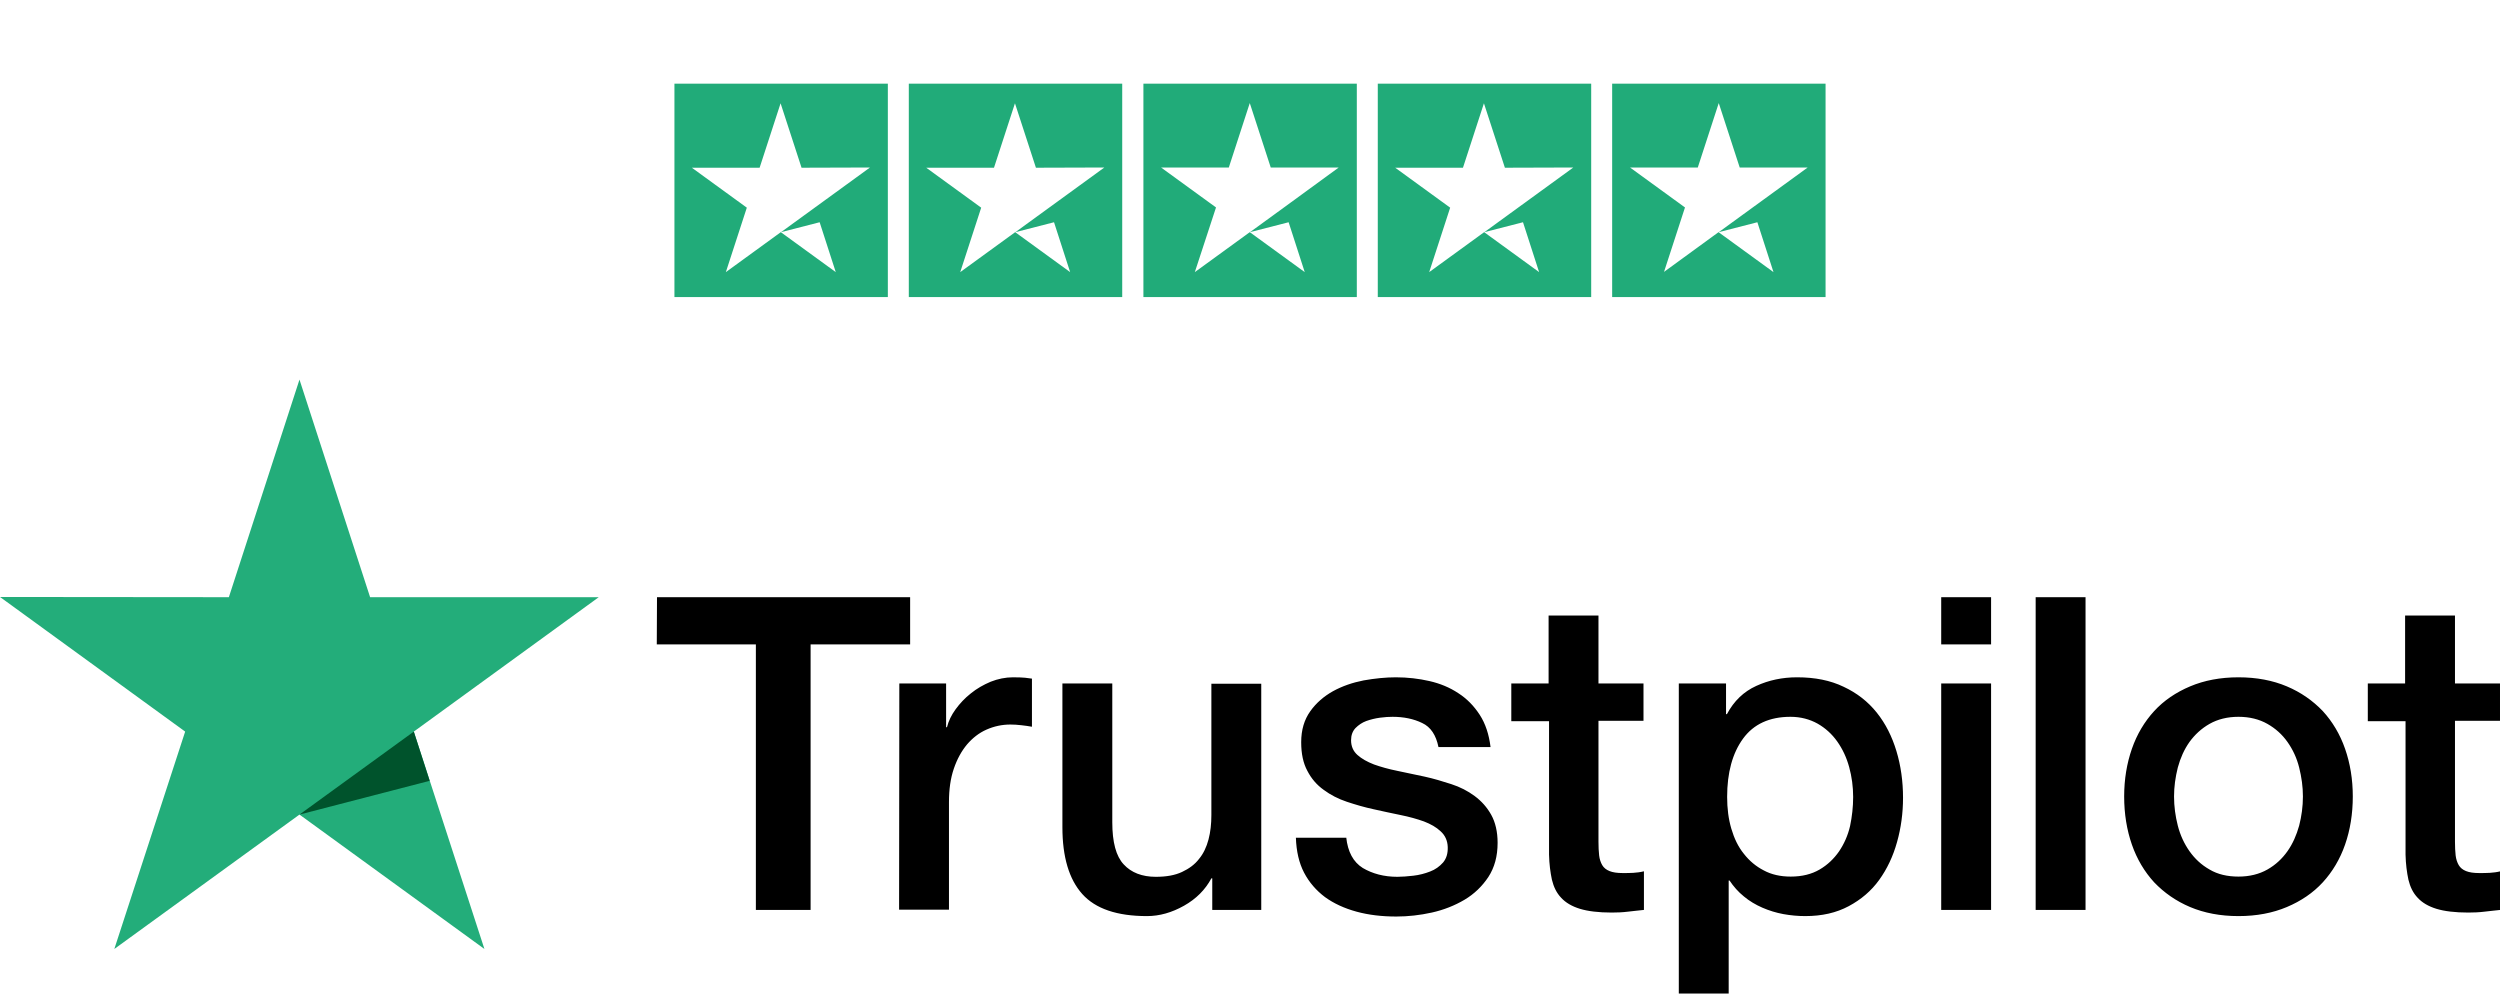 <?xml version="1.0" encoding="utf-8"?>
<!-- Generator: Adobe Illustrator 26.3.1, SVG Export Plug-In . SVG Version: 6.00 Build 0)  -->
<svg version="1.1" xmlns="http://www.w3.org/2000/svg" xmlns:xlink="http://www.w3.org/1999/xlink" x="0px" y="0px"
	 viewBox="0 0 1132.8 450.2" style="enable-background:new 0 0 1132.8 450.2;" xml:space="preserve">
<style type="text/css">
	.st0{display:none;}
	.st1{fill:#23AD7A;}
	.st2{fill:#00532C;}
	.st3{fill:#21AB79;}
</style>
<g id="Layer_1">
	<g id="Type">
		<path d="M297.7,270.6h114.7V292h-45.1v120.3h-24.8V292h-44.9L297.7,270.6L297.7,270.6z M407.5,309.7h21.2v19.8h0.4
			c0.7-2.8,2-5.5,3.9-8.1s4.2-5.1,6.9-7.2c2.7-2.2,5.7-3.9,9-5.3c3.3-1.3,6.7-2,10.1-2c2.6,0,4.5,0.1,5.5,0.2c1,0.1,2,0.3,3.1,0.4
			v21.8c-1.6-0.3-3.2-0.5-4.9-0.7c-1.7-0.2-3.3-0.3-4.9-0.3c-3.8,0-7.4,0.8-10.8,2.3s-6.3,3.8-8.8,6.7c-2.5,3-4.5,6.6-6,11
			s-2.2,9.4-2.2,15.1v48.8h-22.6L407.5,309.7L407.5,309.7z M571.5,412.3h-22.2V398h-0.4c-2.8,5.2-6.9,9.3-12.4,12.4
			s-11.1,4.7-16.8,4.7c-13.5,0-23.3-3.3-29.3-10c-6-6.7-9-16.8-9-30.3v-65.1H504v62.9c0,9,1.7,15.4,5.2,19.1
			c3.4,3.7,8.3,5.6,14.5,5.6c4.8,0,8.7-0.7,11.9-2.2s5.8-3.4,7.7-5.9c2-2.4,3.4-5.4,4.3-8.8c0.9-3.4,1.3-7.1,1.3-11.1v-59.5h22.6
			V412.3z M610,379.4c0.7,6.6,3.2,11.2,7.5,13.9c4.4,2.6,9.6,4,15.7,4c2.1,0,4.5-0.2,7.2-0.5s5.3-1,7.6-1.9c2.4-0.9,4.3-2.3,5.9-4.1
			c1.5-1.8,2.2-4.1,2.1-7c-0.1-2.9-1.2-5.3-3.2-7.1c-2-1.9-4.5-3.3-7.6-4.5c-3.1-1.1-6.6-2.1-10.6-2.9s-8-1.7-12.1-2.6
			c-4.2-0.9-8.3-2.1-12.2-3.4s-7.4-3.1-10.5-5.4c-3.1-2.2-5.6-5.1-7.4-8.6c-1.9-3.5-2.8-7.8-2.8-13c0-5.6,1.4-10.2,4.1-14
			c2.7-3.8,6.2-6.8,10.3-9.1c4.2-2.3,8.8-3.9,13.9-4.9c5.1-0.9,10-1.4,14.6-1.4c5.3,0,10.4,0.6,15.2,1.7c4.8,1.1,9.2,2.9,13.1,5.5
			c3.9,2.5,7.1,5.8,9.7,9.8c2.6,4,4.2,8.9,4.9,14.6h-23.6c-1.1-5.4-3.5-9.1-7.4-10.9c-3.9-1.9-8.4-2.8-13.4-2.8
			c-1.6,0-3.5,0.1-5.7,0.4s-4.2,0.8-6.2,1.5c-1.9,0.7-3.5,1.8-4.9,3.2c-1.3,1.4-2,3.2-2,5.5c0,2.8,1,5,2.9,6.7
			c1.9,1.7,4.4,3.1,7.5,4.3c3.1,1.1,6.6,2.1,10.6,2.9s8.1,1.7,12.3,2.6c4.1,0.9,8.1,2.1,12.1,3.4s7.5,3.1,10.6,5.4
			c3.1,2.3,5.6,5.1,7.5,8.5s2.9,7.7,2.9,12.7c0,6.1-1.4,11.2-4.2,15.5c-2.8,4.2-6.4,7.7-10.8,10.3c-4.4,2.6-9.4,4.6-14.8,5.8
			c-5.4,1.2-10.8,1.8-16.1,1.8c-6.5,0-12.5-0.7-18-2.2s-10.3-3.7-14.3-6.6c-4-3-7.2-6.7-9.5-11.1c-2.3-4.4-3.5-9.7-3.7-15.8H610
			V379.4z M684.6,309.7h17.1v-30.8h22.6v30.8h20.4v16.9h-20.4v54.8c0,2.4,0.1,4.4,0.3,6.2c0.2,1.7,0.7,3.2,1.4,4.4
			c0.7,1.2,1.8,2.1,3.3,2.7s3.4,0.9,6,0.9c1.6,0,3.2,0,4.8-0.1s3.2-0.3,4.8-0.7v17.5c-2.5,0.3-5,0.5-7.3,0.8
			c-2.4,0.3-4.8,0.4-7.3,0.4c-6,0-10.8-0.6-14.4-1.7c-3.6-1.1-6.5-2.8-8.5-5c-2.1-2.2-3.4-4.9-4.2-8.2c-0.7-3.3-1.2-7.1-1.3-11.3
			v-60.5h-17.1v-17.1H684.6z M760.7,309.7h21.4v13.9h0.4c3.2-6,7.6-10.2,13.3-12.8s11.8-3.9,18.5-3.9c8.1,0,15.1,1.4,21.1,4.3
			c6,2.8,11,6.7,15,11.7s6.9,10.8,8.9,17.4c2,6.6,3,13.7,3,21.2c0,6.9-0.9,13.6-2.7,20c-1.8,6.5-4.5,12.2-8.1,17.2
			s-8.2,8.9-13.8,11.9s-12.1,4.5-19.7,4.5c-3.3,0-6.6-0.3-9.9-0.9c-3.3-0.6-6.5-1.6-9.5-2.9s-5.9-3-8.4-5.1
			c-2.6-2.1-4.7-4.5-6.5-7.2h-0.4v51.2h-22.6V309.7z M839.7,361.1c0-4.6-0.6-9.1-1.8-13.5s-3-8.2-5.4-11.6c-2.4-3.4-5.4-6.1-8.9-8.1
			c-3.6-2-7.7-3.1-12.3-3.1c-9.5,0-16.7,3.3-21.5,9.9s-7.2,15.4-7.2,26.4c0,5.2,0.6,10,1.9,14.4c1.3,4.4,3.1,8.2,5.7,11.4
			c2.5,3.2,5.5,5.7,9,7.5c3.5,1.9,7.6,2.8,12.2,2.8c5.2,0,9.5-1.1,13.1-3.2s6.5-4.9,8.8-8.2c2.3-3.4,4-7.2,5-11.5
			C839.2,370,839.7,365.6,839.7,361.1z M879.6,270.6h22.6V292h-22.6V270.6z M879.6,309.7h22.6v102.6h-22.6V309.7z M922.4,270.6H945
			v141.7h-22.6V270.6z M1014.3,415.1c-8.2,0-15.5-1.4-21.9-4.1s-11.8-6.5-16.3-11.2c-4.4-4.8-7.8-10.5-10.1-17.1
			c-2.3-6.6-3.5-13.9-3.5-21.8c0-7.8,1.2-15,3.5-21.6s5.7-12.3,10.1-17.1c4.4-4.8,9.9-8.5,16.3-11.2c6.4-2.7,13.7-4.1,21.9-4.1
			s15.5,1.4,21.9,4.1c6.4,2.7,11.8,6.5,16.3,11.2c4.4,4.8,7.8,10.5,10.1,17.1c2.3,6.6,3.5,13.8,3.5,21.6c0,7.9-1.2,15.2-3.5,21.8
			c-2.3,6.6-5.7,12.3-10.1,17.1c-4.4,4.8-9.9,8.5-16.3,11.2C1029.8,413.7,1022.5,415.1,1014.3,415.1z M1014.3,397.2
			c5,0,9.4-1.1,13.1-3.2c3.7-2.1,6.7-4.9,9.1-8.3c2.4-3.4,4.1-7.3,5.3-11.6c1.1-4.3,1.7-8.7,1.7-13.2c0-4.4-0.6-8.7-1.7-13.1
			c-1.1-4.4-2.9-8.2-5.3-11.6s-5.4-6.1-9.1-8.2c-3.7-2.1-8.1-3.2-13.1-3.2s-9.4,1.1-13.1,3.2c-3.7,2.1-6.7,4.9-9.1,8.2
			c-2.4,3.4-4.1,7.2-5.3,11.6c-1.1,4.4-1.7,8.7-1.7,13.1c0,4.5,0.6,8.9,1.7,13.2c1.1,4.3,2.9,8.2,5.3,11.6c2.4,3.4,5.4,6.2,9.1,8.3
			C1004.9,396.2,1009.3,397.2,1014.3,397.2z M1072.7,309.7h17.1v-30.8h22.6v30.8h20.4v16.9h-20.4v54.8c0,2.4,0.1,4.4,0.3,6.2
			c0.2,1.7,0.7,3.2,1.4,4.4c0.7,1.2,1.8,2.1,3.3,2.7s3.4,0.9,6,0.9c1.6,0,3.2,0,4.8-0.1c1.6-0.1,3.2-0.3,4.8-0.7v17.5
			c-2.5,0.3-5,0.5-7.3,0.8c-2.4,0.3-4.8,0.4-7.3,0.4c-6,0-10.8-0.6-14.4-1.7c-3.6-1.1-6.5-2.8-8.5-5c-2.1-2.2-3.4-4.9-4.2-8.2
			c-0.7-3.3-1.2-7.1-1.3-11.3v-60.5h-17.1v-17.1H1072.7z"/>
	</g>
	<g id="Star">
		<path id="Star_1_" class="st0" d="M135.7,369.1l59.1-15.3l24.8,76.2L135.7,369.1z M271.3,270.6H167.7l-32-98.6l-32,98.6L0,270.5
			l83.9,60.9l-32,98.6l83.8-60.9l51.8-37.6L271.3,270.6L271.3,270.6L271.3,270.6L271.3,270.6z"/>
		<polygon class="st1" points="271.3,270.6 167.7,270.6 135.7,172 103.7,270.6 0,270.5 83.9,331.5 51.8,430 135.7,369.1 219.5,430 
			187.5,331.5 271.3,270.6 271.3,270.6 		"/>
		<polygon class="st2" points="194.7,353.8 187.5,331.5 135.7,369.1 		"/>
	</g>
</g>
<g id="Layer_2">
	<g>
		<path class="st3" d="M305.6,37.9v96.7h96.7V37.9H305.6z M394.2,75.9L394.2,75.9L369.3,94l-15.4,11.2l17.5-4.5l7.3,22.6l-24.9-18.1
			l-24.9,18.1l9.5-29.2l-24.9-18.1l30.7,0l9.5-29.2l9.5,29.2L394.2,75.9L394.2,75.9z"/>
		<path class="st3" d="M411.8,37.9v96.7h96.7V37.9H411.8z M500.4,75.9L500.4,75.9L475.5,94l-15.4,11.2l17.5-4.5l7.3,22.6l-24.9-18.1
			l-24.9,18.1l9.5-29.2l-24.9-18.1l30.7,0l9.5-29.2l9.5,29.2L500.4,75.9L500.4,75.9z"/>
		<path class="st3" d="M518.1,37.9v96.7h96.7V37.9H518.1z M606.6,75.9L606.6,75.9L581.8,94l-15.4,11.2l17.5-4.5l7.3,22.6l-24.9-18.1
			l-24.9,18.1L551,94l-24.9-18.1l30.7,0l9.5-29.2l9.5,29.2L606.6,75.9L606.6,75.9z"/>
		<path class="st3" d="M624.3,37.9v96.7H721V37.9H624.3z M712.9,75.9L712.9,75.9L688,94l-15.4,11.2l17.5-4.5l7.3,22.6l-24.9-18.1
			l-24.9,18.1l9.5-29.2l-24.9-18.1l30.7,0l9.5-29.2l9.5,29.2L712.9,75.9L712.9,75.9z"/>
		<path class="st3" d="M730.5,37.9v96.7h96.7V37.9H730.5z M819.1,75.9L819.1,75.9L794.2,94l-15.4,11.2l17.5-4.5l7.3,22.6l-24.9-18.1
			L754,123.2l9.5-29.2l-24.9-18.1l30.7,0l9.5-29.2l9.5,29.2L819.1,75.9L819.1,75.9z"/>
	</g>
</g>
</svg>
